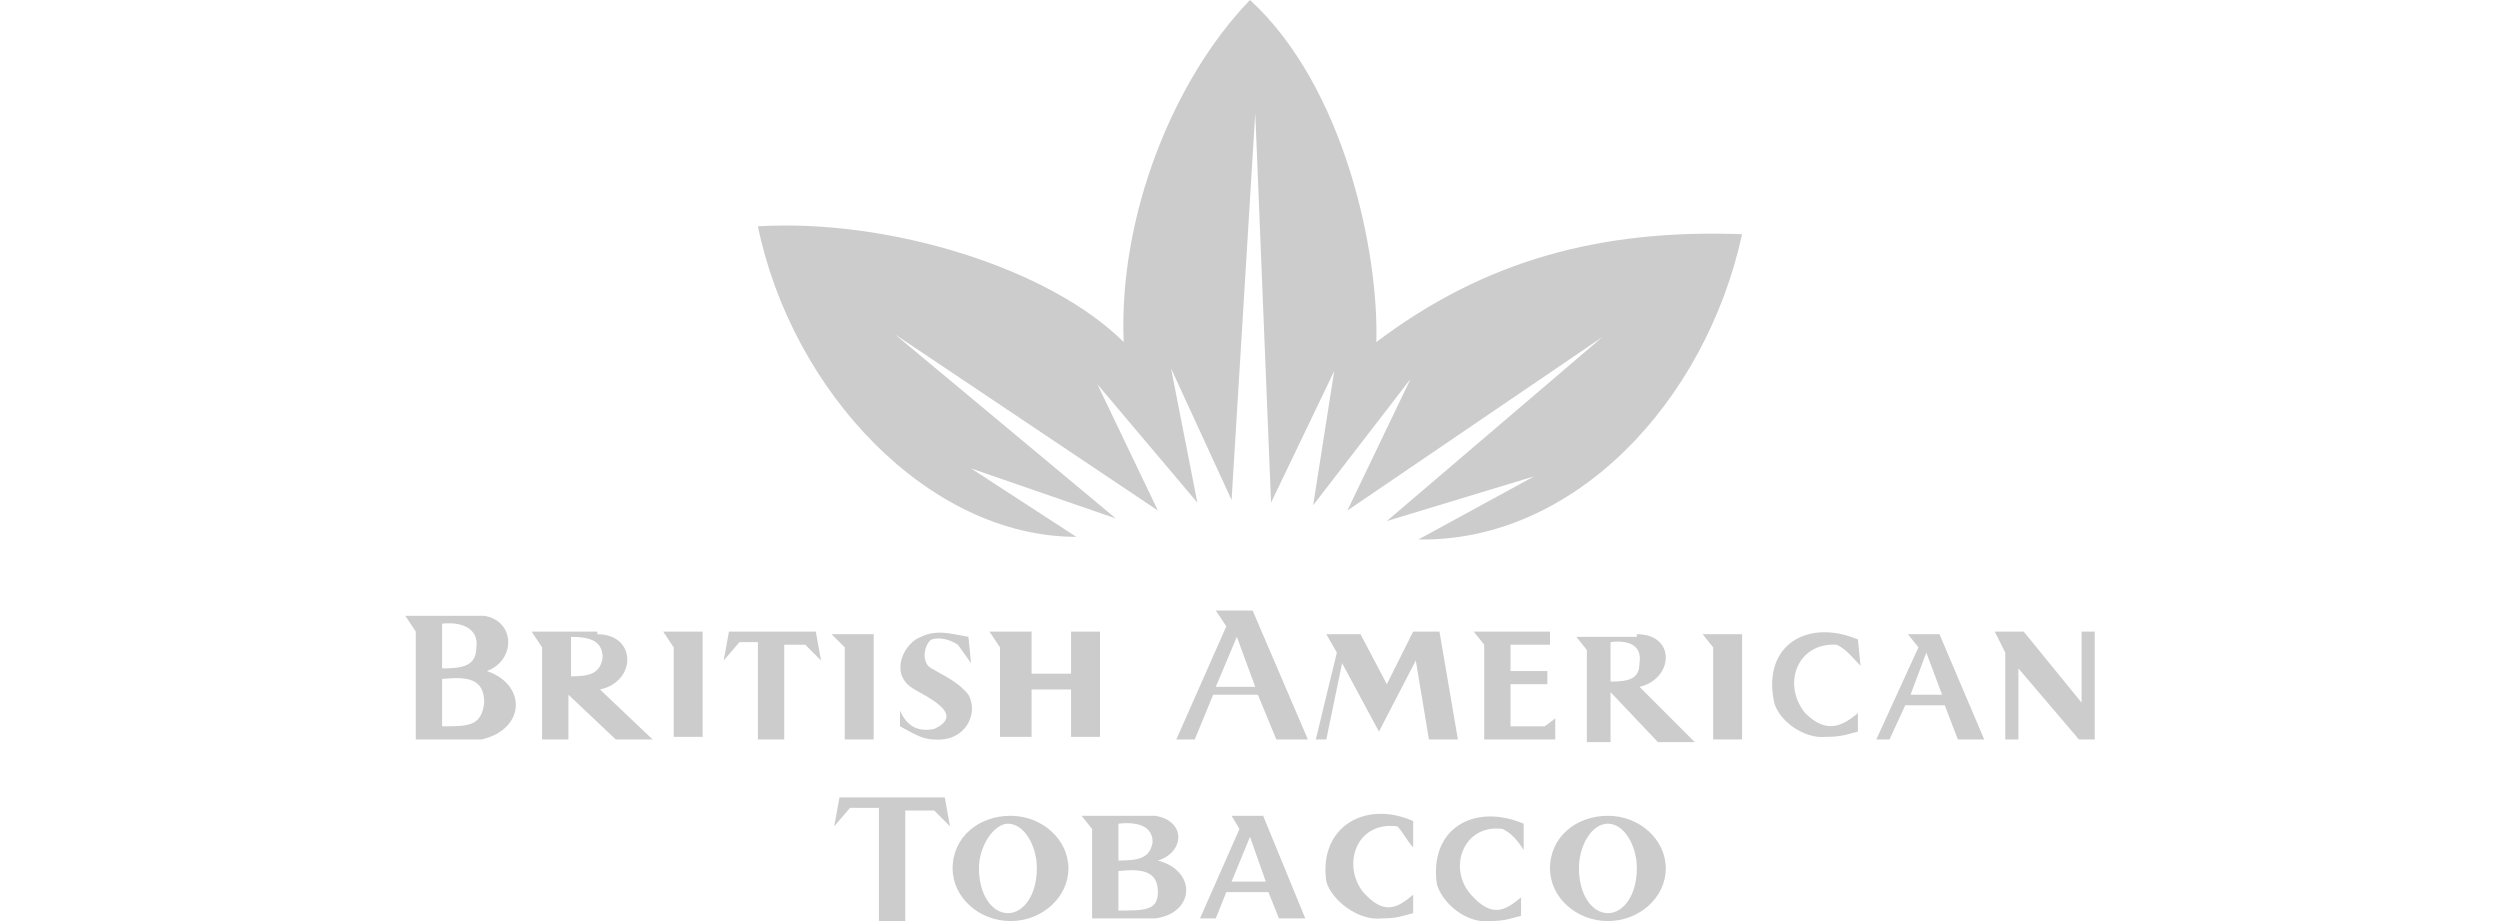 <?xml version="1.0" encoding="utf-8"?>
<!-- Generator: Adobe Illustrator 26.0.1, SVG Export Plug-In . SVG Version: 6.00 Build 0)  -->
<svg version="1.1" id="Layer_1" xmlns="http://www.w3.org/2000/svg" xmlns:xlink="http://www.w3.org/1999/xlink" x="0px" y="0px"
	 viewBox="0 0 95 35" style="enable-background:new 0 0 95 35;" xml:space="preserve">
<style type="text/css">
	.st0{fill:#104076;}
	.st1{fill:#CCCCCC;}
</style>
<path class="st0" d="M-39.1,613.7"/>
<g>
	<g>
		<g>
			<polygon class="st1" points="25.2,24 25.6,24.6 25.6,28 26.7,28 26.7,24 			"/>
			<polygon class="st1" points="64.7,24.1 65.1,24.6 65.1,28.1 66.2,28.1 66.2,24.1 			"/>
			<polygon class="st1" points="31.6,24.1 32.1,24.6 32.1,28.1 33.2,28.1 33.2,24.1 			"/>
			<polygon class="st1" points="27.5,25.1 27.7,24 31,24 31.2,25.1 30.6,24.5 29.8,24.5 29.8,28.1 28.8,28.1 28.8,24.4 28.1,24.4 
							"/>
			<path class="st1" d="M36.9,25.2l-0.1-1c-0.6-0.1-1.2-0.3-1.8,0c-0.6,0.2-1.2,1.3-0.4,1.9c0.4,0.3,2.2,1,0.9,1.6
				c-0.5,0.1-1,0-1.3-0.7v0.6c0.4,0.2,0.8,0.5,1.3,0.5c1.2,0.1,1.7-1,1.3-1.7c-0.4-0.5-0.9-0.7-1.4-1c-0.4-0.2-0.3-0.9,0-1.1
				c0.3-0.1,0.7,0,1,0.2L36.9,25.2z"/>
			<polygon class="st1" points="37.6,24 38,24.6 38,28 39.2,28 39.2,26.2 40.7,26.2 40.7,28 41.8,28 41.8,24 40.7,24 40.7,25.6 
				39.2,25.6 39.2,24 			"/>
			<polygon class="st1" points="50,28.1 50.8,24.8 50.4,24.1 51.7,24.1 52.7,26 53.7,24 54.7,24 55.4,28.1 54.3,28.1 53.8,25.1 
				52.4,27.8 51,25.2 50.4,28.1 			"/>
			<polygon class="st1" points="56,24 56.4,24.5 56.4,28.1 59.1,28.1 59.1,27.3 58.7,27.6 57.4,27.6 57.4,26 58.8,26 58.8,25.5 
				57.4,25.5 57.4,24.5 58.9,24.5 58.9,24 			"/>
			<path class="st1" d="M70.7,25.3l-0.1-1c-1.9-0.8-3.6,0.2-3.2,2.3c0.1,0.7,1.1,1.5,2,1.4c0.6,0,0.8-0.1,1.2-0.2v-0.7
				c-0.6,0.5-1.2,0.8-2,0c-0.9-1.1-0.3-2.7,1.2-2.6C70.2,24.7,70.4,25,70.7,25.3"/>
			<polygon class="st1" points="75.8,24 76.2,24.8 76.2,28.1 76.7,28.1 76.7,25.4 79,28.1 79.6,28.1 79.6,24 79.1,24 79.1,26.7 
				76.9,24 			"/>
			<path class="st1" d="M18.4,23.4c1.2,0.2,1.2,1.7,0.1,2.1c1.5,0.5,1.5,2.2-0.2,2.6h-2.5V24l-0.4-0.6H18.4z M16.8,23.7v1.7
				c0.8,0,1.3-0.1,1.3-0.8C18.2,24,17.7,23.6,16.8,23.7z M16.8,25.8v1.8c1,0,1.5,0,1.6-0.9C18.4,25.8,17.8,25.7,16.8,25.8z"/>
			<path class="st1" d="M22.7,24.1c1.5,0,1.5,1.8,0.1,2.1l2,1.9h-1.4l-1.8-1.7v1.7h-1v-3.5l-0.4-0.6H22.7z M21.7,24.2v1.5
				c0.7,0,1.1-0.1,1.2-0.7C22.9,24.4,22.5,24.2,21.7,24.2z"/>
			<path class="st1" d="M62.2,24.1c1.5,0,1.4,1.7,0.1,2l2.1,2.1H63l-1.8-1.9v1.9h-0.9v-3.5l-0.4-0.5H62.2z M61.2,24.4v1.5
				c0.7,0,1.1-0.1,1.1-0.7C62.4,24.6,62,24.3,61.2,24.4z"/>
			<path class="st1" d="M44.7,28.1l1.9-4.3l-0.4-0.6h1.4l2.1,4.9h-1.2l-0.7-1.7h-1.7l-0.7,1.7H44.7z M47.7,26.1l-0.7-1.9l-0.8,1.9
				H47.7z"/>
			<path class="st1" d="M71.3,28.1l1.6-3.5l-0.4-0.5h1.2l1.7,4h-1l-0.5-1.3h-1.5l-0.6,1.3H71.3z M73.8,26.4l-0.6-1.6l-0.6,1.6H73.8z
				"/>
			<polygon class="st1" points="31.7,31.4 31.9,30.3 35.9,30.3 36.1,31.4 35.5,30.8 34.4,30.8 34.4,35 33.4,35 33.4,30.7 32.3,30.7 
							"/>
			<path class="st1" d="M53.7,32.2l0-1c-1.8-0.8-3.6,0.2-3.3,2.3c0.2,0.7,1.2,1.5,2.1,1.4c0.6,0,0.8-0.1,1.2-0.2V34
				c-0.6,0.5-1.1,0.8-1.9-0.1c-0.8-1-0.3-2.7,1.3-2.5C53.3,31.6,53.5,32,53.7,32.2"/>
			<path class="st1" d="M57.9,32.3l0-1c-1.9-0.8-3.6,0.2-3.3,2.3c0.2,0.7,1.1,1.5,2,1.4c0.6,0,0.8-0.1,1.2-0.2v-0.7
				c-0.6,0.5-1.1,0.8-1.9-0.1c-0.9-1-0.3-2.7,1.2-2.5C57.5,31.7,57.7,32,57.9,32.3"/>
			<path class="st1" d="M43.9,31c1.2,0.2,1.1,1.4,0.1,1.7c1.5,0.4,1.4,2-0.1,2.2h-2.4v-3.4L41.1,31H43.9z M42.5,31.3v1.4
				c0.8,0,1.2-0.1,1.3-0.7C43.8,31.5,43.4,31.2,42.5,31.3z M42.5,33.1v1.5c1,0,1.5,0,1.5-0.7C44,33.1,43.4,33,42.5,33.1z"/>
			<path class="st1" d="M45.6,34.9l1.5-3.4L46.8,31H48l1.6,3.9l-1,0l-0.4-1h-1.6l-0.4,1H45.6z M48.1,33.5l-0.6-1.7l-0.7,1.7H48.1z"
				/>
			<path class="st1" d="M38.4,31c1.2,0,2.2,0.9,2.2,2c0,1.1-1,2-2.2,2c-1.2,0-2.2-0.9-2.2-2C36.2,31.8,37.2,31,38.4,31 M37.2,33
				c0,1,0.5,1.7,1.1,1.7c0.6,0,1.1-0.7,1.1-1.7c0-0.9-0.5-1.7-1.1-1.7C37.8,31.3,37.2,32.1,37.2,33z"/>
			<path class="st1" d="M61.1,31c1.2,0,2.2,0.9,2.2,2c0,1.1-1,2-2.2,2c-1.2,0-2.2-0.9-2.2-2C58.9,31.8,59.9,31,61.1,31 M60,33
				c0,1,0.5,1.7,1.1,1.7c0.6,0,1.1-0.7,1.1-1.7c0-0.9-0.5-1.7-1.1-1.7C60.5,31.3,60,32.1,60,33z"/>
		</g>
		<path class="st1" d="M40.9,20.4c-5.6,0-10.8-5.5-12.1-11.8c5-0.3,11.1,1.6,13.9,4.4C42.5,8.2,44.6,3,47.5,0
			c3.6,3.3,4.9,9.6,4.8,13c4.1-3.1,8.5-4.3,13.9-4.1c-1.4,6.4-6.4,11.7-12.3,11.6l4.4-2.4l-5.6,1.7l8.2-7l-9.7,6.6l2.4-5l-3.7,4.8
			l0.8-5.1l-2.4,5L47.7,4.3L46.8,19l-2.3-5l1,5.1l-3.8-4.5l2.3,4.8L34,12.7l8.4,7l-5.5-1.9L40.9,20.4z"/>
	</g>
</g>
</svg>
